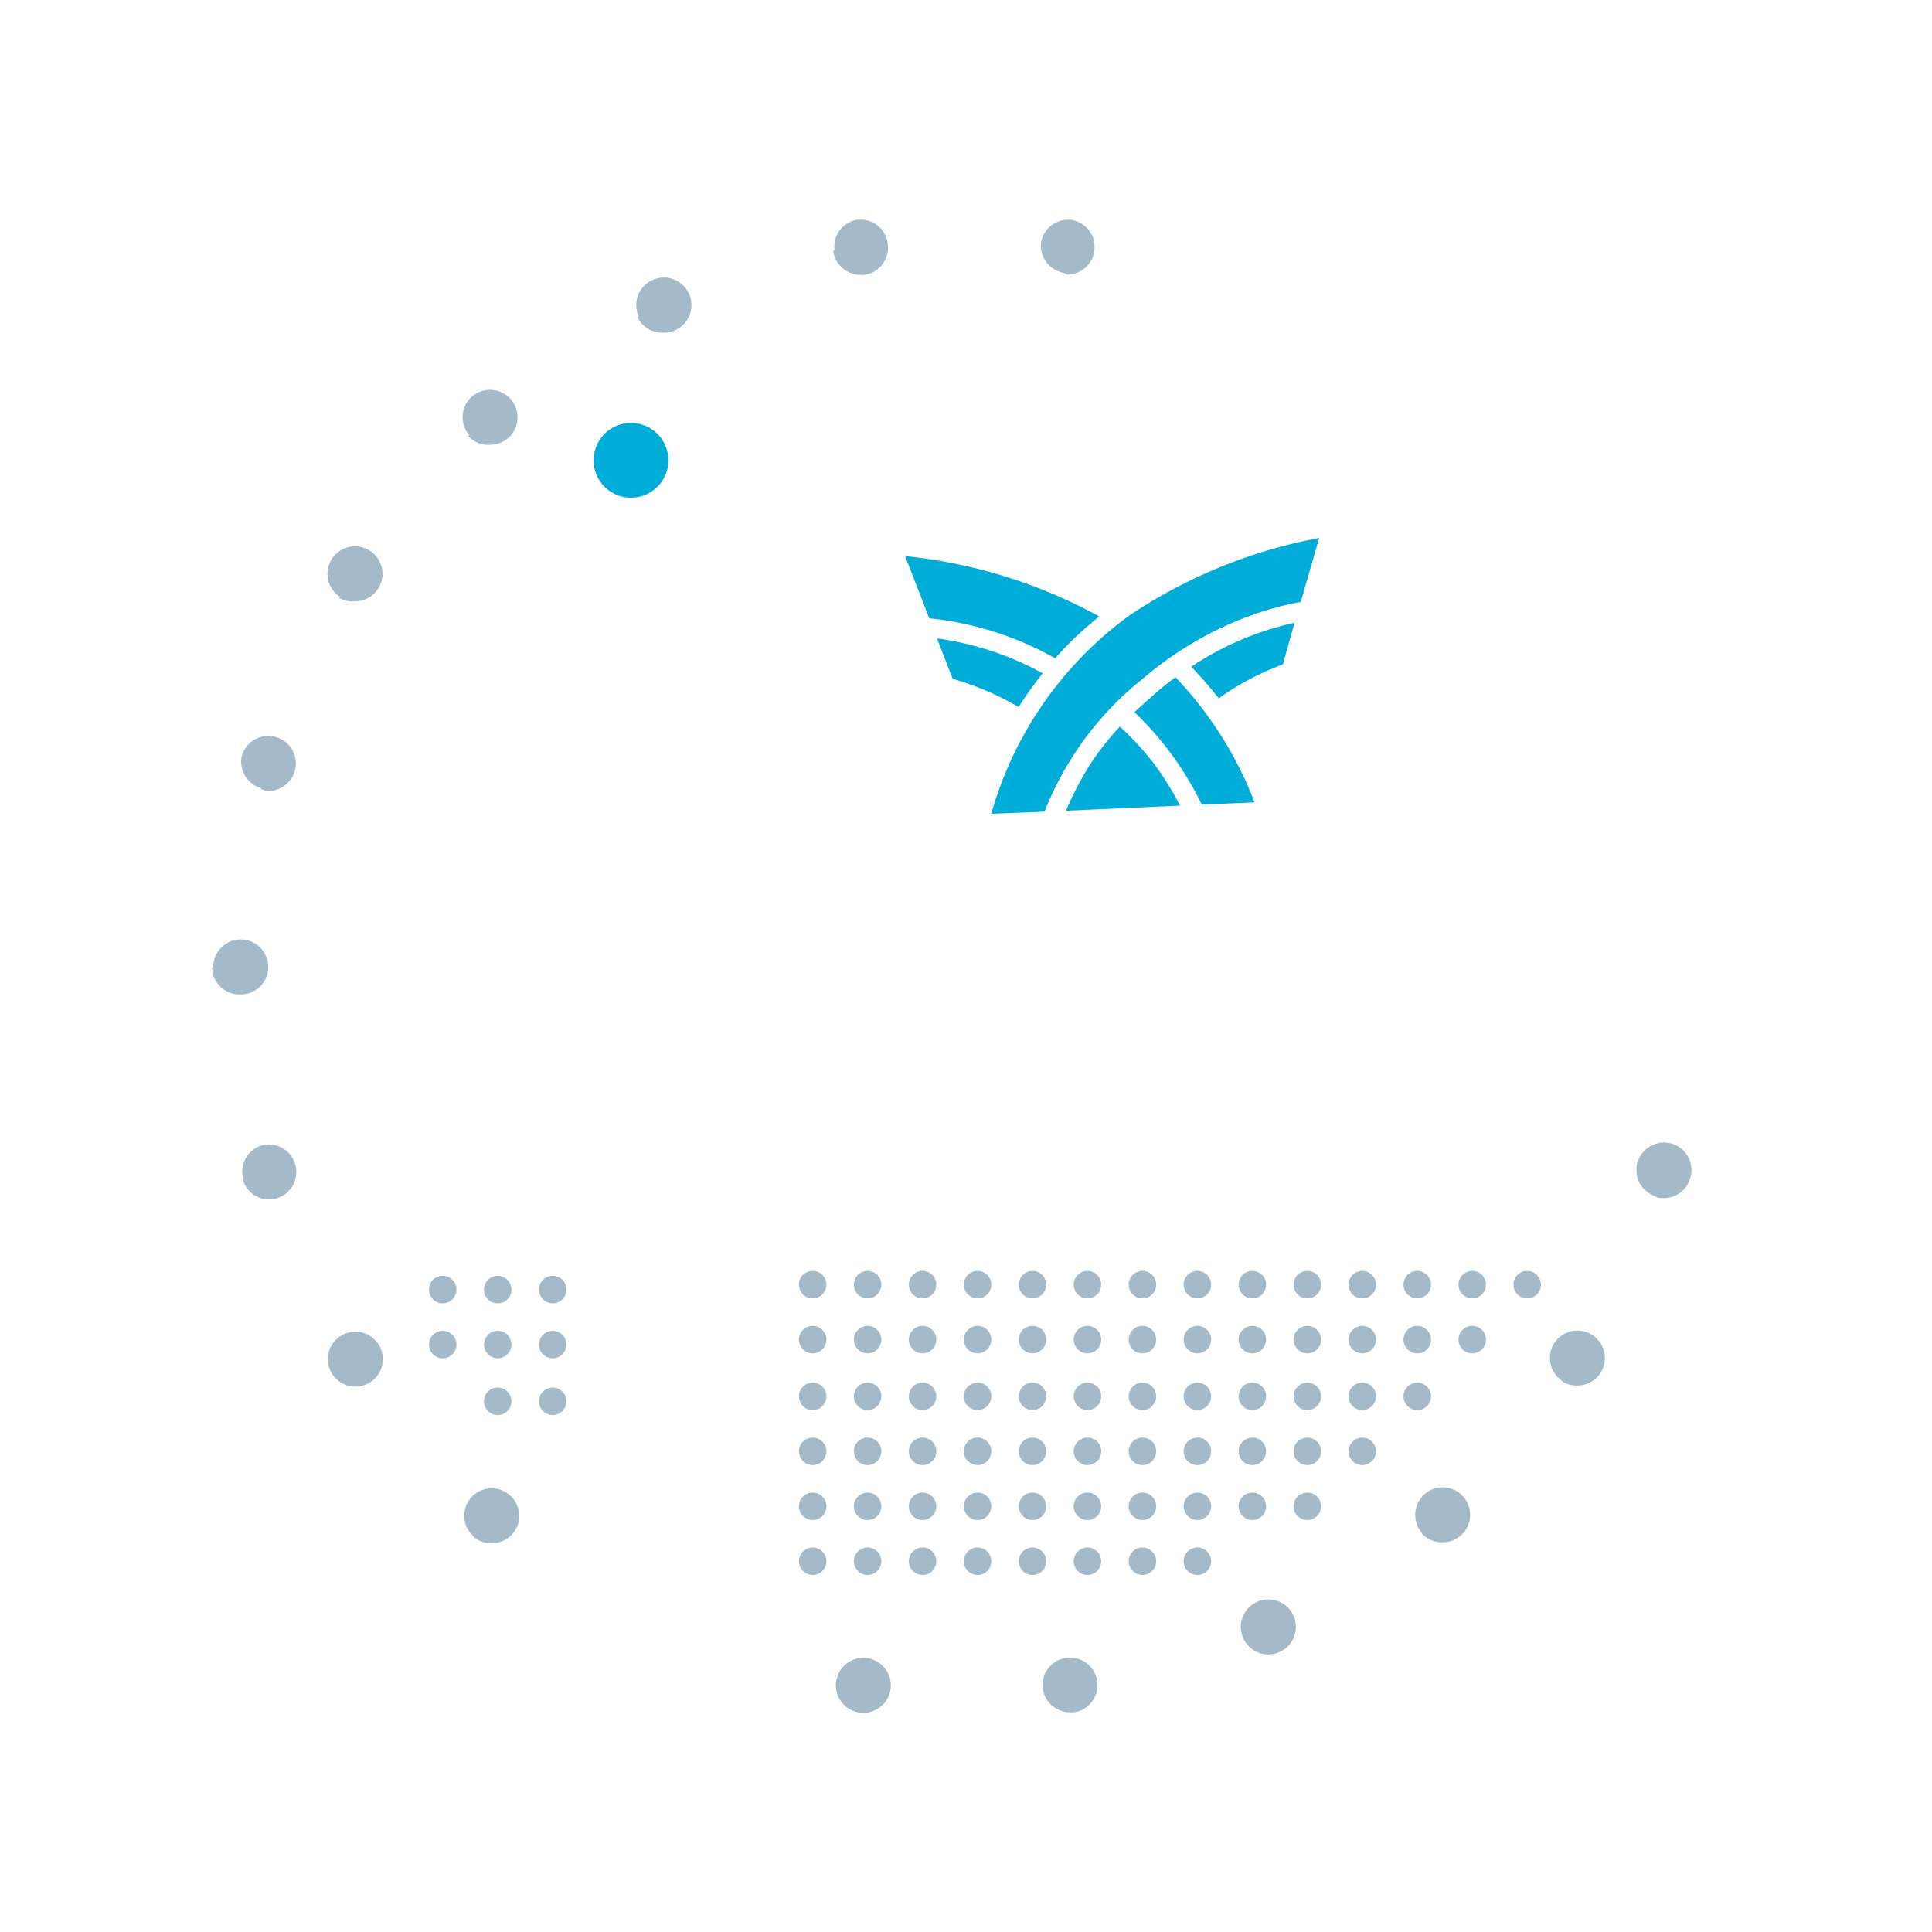 <svg xmlns="http://www.w3.org/2000/svg" viewBox="0 0 140.6 140.6" class="" id="experience" style=""><defs><style>#experience .cls-1,#experience .cls-4{fill:#fff;}#experience .cls-2{fill:#a5bac9;}#experience .cls-3,#experience .cls-6{fill:none;}#experience .cls-3{stroke:#d1dbe3;stroke-width:3px;}#experience .cls-3,#experience .cls-4,#experience .cls-6{stroke-miterlimit:10;}.cls-4,#experience .cls-6{stroke:#00acd8;stroke-width:4px;}#experience .cls-5{fill:#00acd8;}</style></defs><title>Home_Experience</title><g id="Layer_2_experience" data-name="Layer 2"><g id="_2_experience" data-name="2"><path class="cls-1 LaakzjVX_0" d="M0,70.3A70.3,70.3 0,1,1 140.6,70.3A70.3,70.3 0,1,1 0,70.3"></path><path class="cls-1 LaakzjVX_1" d="M0,70.3A70.3,70.3 0,1,1 140.6,70.3A70.3,70.3 0,1,1 0,70.3"></path><path class="cls-2 LaakzjVX_2" d="M62.55,124.63a2,2,0,0,1-1.7-2.26h0a2,2,0,0,1,2.26-1.7h0a2,2,0,0,1,1.7,2.26h0a2,2,0,0,1-2,1.72h0Zm13.34-1.72a2,2,0,0,1,1.7-2.26h0a2,2,0,0,1,2.26,1.7h0a2,2,0,0,1-1.69,2.26h0l-.29,0h0A2,2,0,0,1,75.89,122.91Zm14.59-3.69a2,2,0,0,1,1-2.65h0a2,2,0,0,1,2.65,1h0a2,2,0,0,1-1,2.65h0a2.12,2.12,0,0,1-.84.18h0A2,2,0,0,1,90.48,119.22Zm-56-7.4a2,2,0,0,1-.21-2.82h0a2,2,0,0,1,2.82-.2h0a2,2,0,0,1,.21,2.82h0a2,2,0,0,1-1.52.69h0A2,2,0,0,1,34.43,111.82Zm69-.27a2,2,0,0,1,.2-2.82h0a2,2,0,0,1,2.82.2h0a2,2,0,0,1-.2,2.82h0a2,2,0,0,1-1.31.49h0A2,2,0,0,1,103.43,111.55ZM24.18,100h0a2,2,0,0,1,.6-2.77h0a2,2,0,0,1,2.76.59h0a2,2,0,0,1-.59,2.77h0a2.06,2.06,0,0,1-1.09.32h0A2,2,0,0,1,24.18,100Zm89.53.51a2,2,0,0,1-.6-2.76h0a2,2,0,0,1,2.76-.6h0a2,2,0,0,1,.61,2.76h0a2,2,0,0,1-1.69.92h0A2,2,0,0,1,113.71,100.55Zm-96-14.69h0A2,2,0,0,1,19,83.37h0a2,2,0,0,1,2.48,1.35h0a2,2,0,0,1-1.35,2.49h0a2.24,2.24,0,0,1-.57.08h0A2,2,0,0,1,17.67,85.86Zm102.81,1.25a2,2,0,0,1-1.35-2.48h0a2,2,0,0,1,2.49-1.36h0A2,2,0,0,1,123,85.75h0A2,2,0,0,1,121,87.19h0A2.23,2.23,0,0,1,120.48,87.11Zm-105-16.7a2,2,0,0,1,2-2h0a2,2,0,0,1,2,2h0a2,2,0,0,1-2,2h0A2,2,0,0,1,15.43,70.41Zm3.53-13A2,2,0,0,1,17.6,55h0a2,2,0,0,1,2.48-1.36h0a2,2,0,0,1,1.37,2.48h0a2,2,0,0,1-1.92,1.44h0A1.85,1.85,0,0,1,19,57.43Zm5.71-13.92a2,2,0,0,1-.61-2.77h0a2,2,0,0,1,2.77-.6h0a2,2,0,0,1,.6,2.76h0a2,2,0,0,1-1.69.92h0A2,2,0,0,1,24.67,43.51Zm9.4-11.77a2,2,0,0,1,.19-2.82h0a2,2,0,0,1,2.82.2h0a2,2,0,0,1-.19,2.82h0a2,2,0,0,1-1.31.49h0A2,2,0,0,1,34.07,31.74Zm12.32-8.65a2,2,0,0,1,1-2.65h0a2,2,0,0,1,2.66,1h0a2,2,0,0,1-1,2.65h0a1.8,1.8,0,0,1-.84.18h0A2,2,0,0,1,46.39,23.09Zm14.25-4.82A2,2,0,0,1,62.33,16h0a2,2,0,0,1,2.27,1.7h0A2,2,0,0,1,62.91,20h0a1.46,1.46,0,0,1-.29,0h0A2,2,0,0,1,60.64,18.27Zm16.74,1.65a2,2,0,0,1-1.7-2.26h0A2,2,0,0,1,77.94,16h0a2,2,0,0,1,1.7,2.26h0a2,2,0,0,1-2,1.72h0Z"></path><path class="cls-3 LaakzjVX_3" d="M49.04,76.2L49.04,36.22"></path><path class="cls-2 LaakzjVX_4" d="M110.14,93.49A1,1 0,1,1 112.14,93.49A1,1 0,1,1 110.14,93.49"></path><path class="cls-2 LaakzjVX_5" d="M106.14,93.49A1,1 0,1,1 108.14,93.49A1,1 0,1,1 106.14,93.49"></path><path class="cls-2 LaakzjVX_6" d="M106.14,97.49A1,1 0,1,1 108.14,97.49A1,1 0,1,1 106.14,97.49"></path><path class="cls-2 LaakzjVX_7" d="M102.14,93.49A1,1 0,1,1 104.14,93.49A1,1 0,1,1 102.14,93.49"></path><path class="cls-2 LaakzjVX_8" d="M98.14,93.49A1,1 0,1,1 100.14,93.49A1,1 0,1,1 98.14,93.49"></path><path class="cls-2 LaakzjVX_9" d="M102.14,97.49A1,1 0,1,1 104.14,97.49A1,1 0,1,1 102.14,97.49"></path><path class="cls-2 LaakzjVX_10" d="M98.14,97.49A1,1 0,1,1 100.14,97.49A1,1 0,1,1 98.14,97.49"></path><path class="cls-2 LaakzjVX_11" d="M102.14,101.62A1,1 0,1,1 104.14,101.62A1,1 0,1,1 102.14,101.62"></path><path class="cls-2 LaakzjVX_12" d="M98.14,101.62A1,1 0,1,1 100.14,101.62A1,1 0,1,1 98.14,101.62"></path><path class="cls-2 LaakzjVX_13" d="M98.14,105.62A1,1 0,1,1 100.14,105.62A1,1 0,1,1 98.14,105.62"></path><path class="cls-2 LaakzjVX_14" d="M94.14,93.49A1,1 0,1,1 96.14,93.49A1,1 0,1,1 94.14,93.49"></path><path class="cls-2 LaakzjVX_15" d="M90.14,93.49A1,1 0,1,1 92.14,93.49A1,1 0,1,1 90.14,93.49"></path><path class="cls-2 LaakzjVX_16" d="M94.14,97.49A1,1 0,1,1 96.14,97.49A1,1 0,1,1 94.14,97.49"></path><path class="cls-2 LaakzjVX_17" d="M90.14,97.49A1,1 0,1,1 92.14,97.49A1,1 0,1,1 90.14,97.49"></path><path class="cls-2 LaakzjVX_18" d="M86.14,93.49A1,1 0,1,1 88.14,93.49A1,1 0,1,1 86.14,93.49"></path><path class="cls-2 LaakzjVX_19" d="M82.14,93.49A1,1 0,1,1 84.14,93.49A1,1 0,1,1 82.14,93.49"></path><path class="cls-2 LaakzjVX_20" d="M86.14,97.49A1,1 0,1,1 88.14,97.49A1,1 0,1,1 86.14,97.49"></path><path class="cls-2 LaakzjVX_21" d="M82.14,97.49A1,1 0,1,1 84.14,97.49A1,1 0,1,1 82.14,97.49"></path><path class="cls-2 LaakzjVX_22" d="M94.14,101.62A1,1 0,1,1 96.14,101.62A1,1 0,1,1 94.14,101.62"></path><path class="cls-2 LaakzjVX_23" d="M94.14,105.62A1,1 0,1,1 96.14,105.62A1,1 0,1,1 94.14,105.62"></path><path class="cls-2 LaakzjVX_24" d="M90.14,101.62A1,1 0,1,1 92.14,101.62A1,1 0,1,1 90.14,101.62"></path><path class="cls-2 LaakzjVX_25" d="M90.14,105.62A1,1 0,1,1 92.14,105.62A1,1 0,1,1 90.14,105.62"></path><path class="cls-2 LaakzjVX_26" d="M94.14,109.62A1,1 0,1,1 96.14,109.62A1,1 0,1,1 94.14,109.62"></path><path class="cls-2 LaakzjVX_27" d="M90.14,109.62A1,1 0,1,1 92.14,109.62A1,1 0,1,1 90.14,109.62"></path><path class="cls-2 LaakzjVX_28" d="M86.14,101.62A1,1 0,1,1 88.14,101.62A1,1 0,1,1 86.14,101.62"></path><path class="cls-2 LaakzjVX_29" d="M86.14,105.62A1,1 0,1,1 88.14,105.62A1,1 0,1,1 86.14,105.62"></path><path class="cls-2 LaakzjVX_30" d="M82.14,101.62A1,1 0,1,1 84.14,101.62A1,1 0,1,1 82.14,101.62"></path><path class="cls-2 LaakzjVX_31" d="M82.14,105.62A1,1 0,1,1 84.14,105.62A1,1 0,1,1 82.14,105.62"></path><path class="cls-2 LaakzjVX_32" d="M86.14,109.62A1,1 0,1,1 88.14,109.62A1,1 0,1,1 86.14,109.62"></path><path class="cls-2 LaakzjVX_33" d="M82.14,109.62A1,1 0,1,1 84.14,109.62A1,1 0,1,1 82.14,109.62"></path><path class="cls-2 LaakzjVX_34" d="M86.14,113.62A1,1 0,1,1 88.14,113.62A1,1 0,1,1 86.14,113.62"></path><path class="cls-2 LaakzjVX_35" d="M82.14,113.62A1,1 0,1,1 84.14,113.62A1,1 0,1,1 82.14,113.62"></path><path class="cls-2 LaakzjVX_36" d="M78.14,93.49A1,1 0,1,1 80.14,93.49A1,1 0,1,1 78.14,93.49"></path><path class="cls-2 LaakzjVX_37" d="M74.14,93.49A1,1 0,1,1 76.14,93.49A1,1 0,1,1 74.14,93.49"></path><path class="cls-2 LaakzjVX_38" d="M78.14,97.49A1,1 0,1,1 80.14,97.49A1,1 0,1,1 78.14,97.49"></path><path class="cls-2 LaakzjVX_39" d="M74.14,97.49A1,1 0,1,1 76.14,97.49A1,1 0,1,1 74.14,97.49"></path><path class="cls-2 LaakzjVX_40" d="M70.14,93.49A1,1 0,1,1 72.14,93.49A1,1 0,1,1 70.14,93.49"></path><path class="cls-2 LaakzjVX_41" d="M66.14,93.49A1,1 0,1,1 68.14,93.49A1,1 0,1,1 66.14,93.49"></path><path class="cls-2 LaakzjVX_42" d="M70.14,97.49A1,1 0,1,1 72.14,97.49A1,1 0,1,1 70.14,97.49"></path><path class="cls-2 LaakzjVX_43" d="M66.14,97.49A1,1 0,1,1 68.14,97.49A1,1 0,1,1 66.14,97.49"></path><path class="cls-2 LaakzjVX_44" d="M78.14,101.62A1,1 0,1,1 80.14,101.62A1,1 0,1,1 78.14,101.62"></path><path class="cls-2 LaakzjVX_45" d="M78.14,105.62A1,1 0,1,1 80.14,105.62A1,1 0,1,1 78.14,105.62"></path><path class="cls-2 LaakzjVX_46" d="M74.14,101.62A1,1 0,1,1 76.14,101.62A1,1 0,1,1 74.14,101.62"></path><path class="cls-2 LaakzjVX_47" d="M74.14,105.62A1,1 0,1,1 76.14,105.62A1,1 0,1,1 74.14,105.62"></path><path class="cls-2 LaakzjVX_48" d="M78.14,109.62A1,1 0,1,1 80.14,109.62A1,1 0,1,1 78.14,109.62"></path><path class="cls-2 LaakzjVX_49" d="M74.14,109.62A1,1 0,1,1 76.14,109.62A1,1 0,1,1 74.14,109.62"></path><path class="cls-2 LaakzjVX_50" d="M78.14,113.62A1,1 0,1,1 80.14,113.62A1,1 0,1,1 78.14,113.62"></path><path class="cls-2 LaakzjVX_51" d="M74.14,113.62A1,1 0,1,1 76.14,113.62A1,1 0,1,1 74.14,113.62"></path><path class="cls-2 LaakzjVX_52" d="M70.14,101.62A1,1 0,1,1 72.14,101.62A1,1 0,1,1 70.14,101.62"></path><path class="cls-2 LaakzjVX_53" d="M70.14,105.62A1,1 0,1,1 72.14,105.62A1,1 0,1,1 70.14,105.62"></path><path class="cls-2 LaakzjVX_54" d="M66.14,101.62A1,1 0,1,1 68.14,101.62A1,1 0,1,1 66.14,101.62"></path><path class="cls-2 LaakzjVX_55" d="M66.14,105.62A1,1 0,1,1 68.14,105.62A1,1 0,1,1 66.14,105.62"></path><path class="cls-2 LaakzjVX_56" d="M70.14,109.62A1,1 0,1,1 72.14,109.62A1,1 0,1,1 70.14,109.62"></path><path class="cls-2 LaakzjVX_57" d="M66.14,109.62A1,1 0,1,1 68.14,109.62A1,1 0,1,1 66.14,109.62"></path><path class="cls-2 LaakzjVX_58" d="M70.14,113.62A1,1 0,1,1 72.14,113.62A1,1 0,1,1 70.14,113.62"></path><path class="cls-2 LaakzjVX_59" d="M66.14,113.62A1,1 0,1,1 68.14,113.62A1,1 0,1,1 66.14,113.62"></path><path class="cls-2 LaakzjVX_60" d="M62.14,93.49A1,1 0,1,1 64.14,93.49A1,1 0,1,1 62.14,93.49"></path><path class="cls-2 LaakzjVX_61" d="M58.14,93.49A1,1 0,1,1 60.14,93.49A1,1 0,1,1 58.14,93.49"></path><path class="cls-2 LaakzjVX_62" d="M62.14,97.49A1,1 0,1,1 64.14,97.49A1,1 0,1,1 62.14,97.49"></path><path class="cls-2 LaakzjVX_63" d="M58.14,97.49A1,1 0,1,1 60.14,97.49A1,1 0,1,1 58.14,97.49"></path><path class="cls-2 LaakzjVX_64" d="M62.14,101.62A1,1 0,1,1 64.14,101.62A1,1 0,1,1 62.14,101.62"></path><path class="cls-2 LaakzjVX_65" d="M62.14,105.62A1,1 0,1,1 64.14,105.62A1,1 0,1,1 62.14,105.62"></path><path class="cls-2 LaakzjVX_66" d="M58.14,101.62A1,1 0,1,1 60.14,101.62A1,1 0,1,1 58.14,101.62"></path><path class="cls-2 LaakzjVX_67" d="M58.14,105.62A1,1 0,1,1 60.14,105.62A1,1 0,1,1 58.14,105.62"></path><path class="cls-2 LaakzjVX_68" d="M62.14,109.62A1,1 0,1,1 64.14,109.62A1,1 0,1,1 62.14,109.62"></path><path class="cls-2 LaakzjVX_69" d="M58.14,109.62A1,1 0,1,1 60.14,109.62A1,1 0,1,1 58.14,109.62"></path><path class="cls-2 LaakzjVX_70" d="M62.14,113.62A1,1 0,1,1 64.14,113.62A1,1 0,1,1 62.14,113.62"></path><path class="cls-2 LaakzjVX_71" d="M58.14,113.62A1,1 0,1,1 60.14,113.62A1,1 0,1,1 58.14,113.62"></path><path class="cls-2 LaakzjVX_72" d="M35.22,93.85A1,1 0,1,1 37.22,93.85A1,1 0,1,1 35.22,93.85"></path><path class="cls-2 LaakzjVX_73" d="M35.22,97.85A1,1 0,1,1 37.22,97.85A1,1 0,1,1 35.22,97.85"></path><path class="cls-2 LaakzjVX_74" d="M35.22,101.98A1,1 0,1,1 37.22,101.98A1,1 0,1,1 35.22,101.98"></path><path class="cls-2 LaakzjVX_75" d="M31.22,93.85A1,1 0,1,1 33.22,93.85A1,1 0,1,1 31.22,93.85"></path><path class="cls-2 LaakzjVX_76" d="M31.22,97.85A1,1 0,1,1 33.22,97.85A1,1 0,1,1 31.22,97.85"></path><path class="cls-2 LaakzjVX_77" d="M39.22,93.85A1,1 0,1,1 41.22,93.85A1,1 0,1,1 39.22,93.85"></path><path class="cls-2 LaakzjVX_78" d="M39.22,97.85A1,1 0,1,1 41.22,97.85A1,1 0,1,1 39.22,97.85"></path><path class="cls-2 LaakzjVX_79" d="M39.22,101.98A1,1 0,1,1 41.22,101.98A1,1 0,1,1 39.22,101.98"></path><path class="cls-4 LaakzjVX_80" d="M45.61,32.67L45.61,119.73"></path><path class="cls-5 LaakzjVX_81" d="M85.54,49.29c-.46.34-.93.71-1.4,1.11s-1.1,1-1.59,1.43c.21.19.41.39.6.58a23.42,23.42,0,0,1,4.31,6.15l3.84-.17a27.42,27.42,0,0,0-5.73-9.08Z"></path><path class="cls-5 LaakzjVX_82" d="M81.5,52.88a20.94,20.94,0,0,1,2,2.1l.38.46a23,23,0,0,1,2,3.19L77.58,59a23,23,0,0,1,1.74-3.35l.33-.49A20,20,0,0,1,81.5,52.88Z"></path><path class="cls-5 LaakzjVX_83" d="M65.87,40.47,67.63,45a21.13,21.13,0,0,1,2.36.36,23.29,23.29,0,0,1,6.8,2.55l.69-.76A28.38,28.38,0,0,1,80,44.86,37.24,37.24,0,0,0,65.87,40.47Z"></path><path class="cls-5 LaakzjVX_84" d="M68.19,46.46l1.14,2.94a21.06,21.06,0,0,1,4.8,2.05A28.9,28.9,0,0,1,75.88,49,22,22,0,0,0,68.19,46.46Z"></path><path class="cls-5 LaakzjVX_85" d="M96,39.15a37.14,37.14,0,0,0-13.77,5.61A26.91,26.91,0,0,0,72.14,59.22s2.58-.09,3.88-.16a23.19,23.19,0,0,1,7.2-9.71,25.49,25.49,0,0,1,4.45-3.05,24.21,24.21,0,0,1,4.47-1.88,19.17,19.17,0,0,1,2.52-.61Z"></path><path class="cls-5 LaakzjVX_86" d="M94.21,45.32a22.12,22.12,0,0,0-7.52,3.2,29,29,0,0,1,2,2.3,20.08,20.08,0,0,1,4.67-2.47Z"></path><path class="cls-5 LaakzjVX_87" d="M43.2,33.5A2.72,2.72 0,1,1 48.64,33.5A2.72,2.72 0,1,1 43.2,33.5"></path><path class="cls-3 LaakzjVX_88" d="M50.86,121V81.45s26.92-11.59,66-3.84"></path><path class="cls-6 LaakzjVX_89" d="M115.42,70.6c-41.92-6.3-69.81,7-69.81,7V36.79s31-19.16,69.81-7.44Z"></path></g></g><style data-made-with="vivus-instant">.LaakzjVX_0{stroke-dasharray:442 444;stroke-dashoffset:443;}.start .LaakzjVX_0{animation:LaakzjVX_draw 800ms linear 0ms forwards;}.LaakzjVX_1{stroke-dasharray:442 444;stroke-dashoffset:443;}.start .LaakzjVX_1{animation:LaakzjVX_draw 800ms linear 4ms forwards;}.LaakzjVX_2{stroke-dasharray:202 204;stroke-dashoffset:203;}.start .LaakzjVX_2{animation:LaakzjVX_draw 800ms linear 8ms forwards;}.LaakzjVX_3{stroke-dasharray:40 42;stroke-dashoffset:41;}.start .LaakzjVX_3{animation:LaakzjVX_draw 800ms linear 13ms forwards;}.LaakzjVX_4{stroke-dasharray:7 9;stroke-dashoffset:8;}.start .LaakzjVX_4{animation:LaakzjVX_draw 800ms linear 17ms forwards;}.LaakzjVX_5{stroke-dasharray:7 9;stroke-dashoffset:8;}.start .LaakzjVX_5{animation:LaakzjVX_draw 800ms linear 22ms forwards;}.LaakzjVX_6{stroke-dasharray:7 9;stroke-dashoffset:8;}.start .LaakzjVX_6{animation:LaakzjVX_draw 800ms linear 26ms forwards;}.LaakzjVX_7{stroke-dasharray:7 9;stroke-dashoffset:8;}.start .LaakzjVX_7{animation:LaakzjVX_draw 800ms linear 31ms forwards;}.LaakzjVX_8{stroke-dasharray:7 9;stroke-dashoffset:8;}.start .LaakzjVX_8{animation:LaakzjVX_draw 800ms linear 35ms forwards;}.LaakzjVX_9{stroke-dasharray:7 9;stroke-dashoffset:8;}.start .LaakzjVX_9{animation:LaakzjVX_draw 800ms linear 40ms forwards;}.LaakzjVX_10{stroke-dasharray:7 9;stroke-dashoffset:8;}.start .LaakzjVX_10{animation:LaakzjVX_draw 800ms linear 44ms forwards;}.LaakzjVX_11{stroke-dasharray:7 9;stroke-dashoffset:8;}.start .LaakzjVX_11{animation:LaakzjVX_draw 800ms linear 49ms forwards;}.LaakzjVX_12{stroke-dasharray:7 9;stroke-dashoffset:8;}.start .LaakzjVX_12{animation:LaakzjVX_draw 800ms linear 53ms forwards;}.LaakzjVX_13{stroke-dasharray:7 9;stroke-dashoffset:8;}.start .LaakzjVX_13{animation:LaakzjVX_draw 800ms linear 58ms forwards;}.LaakzjVX_14{stroke-dasharray:7 9;stroke-dashoffset:8;}.start .LaakzjVX_14{animation:LaakzjVX_draw 800ms linear 62ms forwards;}.LaakzjVX_15{stroke-dasharray:7 9;stroke-dashoffset:8;}.start .LaakzjVX_15{animation:LaakzjVX_draw 800ms linear 67ms forwards;}.LaakzjVX_16{stroke-dasharray:7 9;stroke-dashoffset:8;}.start .LaakzjVX_16{animation:LaakzjVX_draw 800ms linear 71ms forwards;}.LaakzjVX_17{stroke-dasharray:7 9;stroke-dashoffset:8;}.start .LaakzjVX_17{animation:LaakzjVX_draw 800ms linear 76ms forwards;}.LaakzjVX_18{stroke-dasharray:7 9;stroke-dashoffset:8;}.start .LaakzjVX_18{animation:LaakzjVX_draw 800ms linear 80ms forwards;}.LaakzjVX_19{stroke-dasharray:7 9;stroke-dashoffset:8;}.start .LaakzjVX_19{animation:LaakzjVX_draw 800ms linear 85ms forwards;}.LaakzjVX_20{stroke-dasharray:7 9;stroke-dashoffset:8;}.start .LaakzjVX_20{animation:LaakzjVX_draw 800ms linear 89ms forwards;}.LaakzjVX_21{stroke-dasharray:7 9;stroke-dashoffset:8;}.start .LaakzjVX_21{animation:LaakzjVX_draw 800ms linear 94ms forwards;}.LaakzjVX_22{stroke-dasharray:7 9;stroke-dashoffset:8;}.start .LaakzjVX_22{animation:LaakzjVX_draw 800ms linear 98ms forwards;}.LaakzjVX_23{stroke-dasharray:7 9;stroke-dashoffset:8;}.start .LaakzjVX_23{animation:LaakzjVX_draw 800ms linear 103ms forwards;}.LaakzjVX_24{stroke-dasharray:7 9;stroke-dashoffset:8;}.start .LaakzjVX_24{animation:LaakzjVX_draw 800ms linear 107ms forwards;}.LaakzjVX_25{stroke-dasharray:7 9;stroke-dashoffset:8;}.start .LaakzjVX_25{animation:LaakzjVX_draw 800ms linear 112ms forwards;}.LaakzjVX_26{stroke-dasharray:7 9;stroke-dashoffset:8;}.start .LaakzjVX_26{animation:LaakzjVX_draw 800ms linear 116ms forwards;}.LaakzjVX_27{stroke-dasharray:7 9;stroke-dashoffset:8;}.start .LaakzjVX_27{animation:LaakzjVX_draw 800ms linear 121ms forwards;}.LaakzjVX_28{stroke-dasharray:7 9;stroke-dashoffset:8;}.start .LaakzjVX_28{animation:LaakzjVX_draw 800ms linear 125ms forwards;}.LaakzjVX_29{stroke-dasharray:7 9;stroke-dashoffset:8;}.start .LaakzjVX_29{animation:LaakzjVX_draw 800ms linear 130ms forwards;}.LaakzjVX_30{stroke-dasharray:7 9;stroke-dashoffset:8;}.start .LaakzjVX_30{animation:LaakzjVX_draw 800ms linear 134ms forwards;}.LaakzjVX_31{stroke-dasharray:7 9;stroke-dashoffset:8;}.start .LaakzjVX_31{animation:LaakzjVX_draw 800ms linear 139ms forwards;}.LaakzjVX_32{stroke-dasharray:7 9;stroke-dashoffset:8;}.start .LaakzjVX_32{animation:LaakzjVX_draw 800ms linear 143ms forwards;}.LaakzjVX_33{stroke-dasharray:7 9;stroke-dashoffset:8;}.start .LaakzjVX_33{animation:LaakzjVX_draw 800ms linear 148ms forwards;}.LaakzjVX_34{stroke-dasharray:7 9;stroke-dashoffset:8;}.start .LaakzjVX_34{animation:LaakzjVX_draw 800ms linear 152ms forwards;}.LaakzjVX_35{stroke-dasharray:7 9;stroke-dashoffset:8;}.start .LaakzjVX_35{animation:LaakzjVX_draw 800ms linear 157ms forwards;}.LaakzjVX_36{stroke-dasharray:7 9;stroke-dashoffset:8;}.start .LaakzjVX_36{animation:LaakzjVX_draw 800ms linear 161ms forwards;}.LaakzjVX_37{stroke-dasharray:7 9;stroke-dashoffset:8;}.start .LaakzjVX_37{animation:LaakzjVX_draw 800ms linear 166ms forwards;}.LaakzjVX_38{stroke-dasharray:7 9;stroke-dashoffset:8;}.start .LaakzjVX_38{animation:LaakzjVX_draw 800ms linear 170ms forwards;}.LaakzjVX_39{stroke-dasharray:7 9;stroke-dashoffset:8;}.start .LaakzjVX_39{animation:LaakzjVX_draw 800ms linear 175ms forwards;}.LaakzjVX_40{stroke-dasharray:7 9;stroke-dashoffset:8;}.start .LaakzjVX_40{animation:LaakzjVX_draw 800ms linear 179ms forwards;}.LaakzjVX_41{stroke-dasharray:7 9;stroke-dashoffset:8;}.start .LaakzjVX_41{animation:LaakzjVX_draw 800ms linear 184ms forwards;}.LaakzjVX_42{stroke-dasharray:7 9;stroke-dashoffset:8;}.start .LaakzjVX_42{animation:LaakzjVX_draw 800ms linear 188ms forwards;}.LaakzjVX_43{stroke-dasharray:7 9;stroke-dashoffset:8;}.start .LaakzjVX_43{animation:LaakzjVX_draw 800ms linear 193ms forwards;}.LaakzjVX_44{stroke-dasharray:7 9;stroke-dashoffset:8;}.start .LaakzjVX_44{animation:LaakzjVX_draw 800ms linear 197ms forwards;}.LaakzjVX_45{stroke-dasharray:7 9;stroke-dashoffset:8;}.start .LaakzjVX_45{animation:LaakzjVX_draw 800ms linear 202ms forwards;}.LaakzjVX_46{stroke-dasharray:7 9;stroke-dashoffset:8;}.start .LaakzjVX_46{animation:LaakzjVX_draw 800ms linear 206ms forwards;}.LaakzjVX_47{stroke-dasharray:7 9;stroke-dashoffset:8;}.start .LaakzjVX_47{animation:LaakzjVX_draw 800ms linear 211ms forwards;}.LaakzjVX_48{stroke-dasharray:7 9;stroke-dashoffset:8;}.start .LaakzjVX_48{animation:LaakzjVX_draw 800ms linear 215ms forwards;}.LaakzjVX_49{stroke-dasharray:7 9;stroke-dashoffset:8;}.start .LaakzjVX_49{animation:LaakzjVX_draw 800ms linear 220ms forwards;}.LaakzjVX_50{stroke-dasharray:7 9;stroke-dashoffset:8;}.start .LaakzjVX_50{animation:LaakzjVX_draw 800ms linear 224ms forwards;}.LaakzjVX_51{stroke-dasharray:7 9;stroke-dashoffset:8;}.start .LaakzjVX_51{animation:LaakzjVX_draw 800ms linear 229ms forwards;}.LaakzjVX_52{stroke-dasharray:7 9;stroke-dashoffset:8;}.start .LaakzjVX_52{animation:LaakzjVX_draw 800ms linear 233ms forwards;}.LaakzjVX_53{stroke-dasharray:7 9;stroke-dashoffset:8;}.start .LaakzjVX_53{animation:LaakzjVX_draw 800ms linear 238ms forwards;}.LaakzjVX_54{stroke-dasharray:7 9;stroke-dashoffset:8;}.start .LaakzjVX_54{animation:LaakzjVX_draw 800ms linear 242ms forwards;}.LaakzjVX_55{stroke-dasharray:7 9;stroke-dashoffset:8;}.start .LaakzjVX_55{animation:LaakzjVX_draw 800ms linear 247ms forwards;}.LaakzjVX_56{stroke-dasharray:7 9;stroke-dashoffset:8;}.start .LaakzjVX_56{animation:LaakzjVX_draw 800ms linear 251ms forwards;}.LaakzjVX_57{stroke-dasharray:7 9;stroke-dashoffset:8;}.start .LaakzjVX_57{animation:LaakzjVX_draw 800ms linear 256ms forwards;}.LaakzjVX_58{stroke-dasharray:7 9;stroke-dashoffset:8;}.start .LaakzjVX_58{animation:LaakzjVX_draw 800ms linear 260ms forwards;}.LaakzjVX_59{stroke-dasharray:7 9;stroke-dashoffset:8;}.start .LaakzjVX_59{animation:LaakzjVX_draw 800ms linear 265ms forwards;}.LaakzjVX_60{stroke-dasharray:7 9;stroke-dashoffset:8;}.start .LaakzjVX_60{animation:LaakzjVX_draw 800ms linear 269ms forwards;}.LaakzjVX_61{stroke-dasharray:7 9;stroke-dashoffset:8;}.start .LaakzjVX_61{animation:LaakzjVX_draw 800ms linear 274ms forwards;}.LaakzjVX_62{stroke-dasharray:7 9;stroke-dashoffset:8;}.start .LaakzjVX_62{animation:LaakzjVX_draw 800ms linear 278ms forwards;}.LaakzjVX_63{stroke-dasharray:7 9;stroke-dashoffset:8;}.start .LaakzjVX_63{animation:LaakzjVX_draw 800ms linear 283ms forwards;}.LaakzjVX_64{stroke-dasharray:7 9;stroke-dashoffset:8;}.start .LaakzjVX_64{animation:LaakzjVX_draw 800ms linear 287ms forwards;}.LaakzjVX_65{stroke-dasharray:7 9;stroke-dashoffset:8;}.start .LaakzjVX_65{animation:LaakzjVX_draw 800ms linear 292ms forwards;}.LaakzjVX_66{stroke-dasharray:7 9;stroke-dashoffset:8;}.start .LaakzjVX_66{animation:LaakzjVX_draw 800ms linear 296ms forwards;}.LaakzjVX_67{stroke-dasharray:7 9;stroke-dashoffset:8;}.start .LaakzjVX_67{animation:LaakzjVX_draw 800ms linear 301ms forwards;}.LaakzjVX_68{stroke-dasharray:7 9;stroke-dashoffset:8;}.start .LaakzjVX_68{animation:LaakzjVX_draw 800ms linear 305ms forwards;}.LaakzjVX_69{stroke-dasharray:7 9;stroke-dashoffset:8;}.start .LaakzjVX_69{animation:LaakzjVX_draw 800ms linear 310ms forwards;}.LaakzjVX_70{stroke-dasharray:7 9;stroke-dashoffset:8;}.start .LaakzjVX_70{animation:LaakzjVX_draw 800ms linear 314ms forwards;}.LaakzjVX_71{stroke-dasharray:7 9;stroke-dashoffset:8;}.start .LaakzjVX_71{animation:LaakzjVX_draw 800ms linear 319ms forwards;}.LaakzjVX_72{stroke-dasharray:7 9;stroke-dashoffset:8;}.start .LaakzjVX_72{animation:LaakzjVX_draw 800ms linear 323ms forwards;}.LaakzjVX_73{stroke-dasharray:7 9;stroke-dashoffset:8;}.start .LaakzjVX_73{animation:LaakzjVX_draw 800ms linear 328ms forwards;}.LaakzjVX_74{stroke-dasharray:7 9;stroke-dashoffset:8;}.start .LaakzjVX_74{animation:LaakzjVX_draw 800ms linear 332ms forwards;}.LaakzjVX_75{stroke-dasharray:7 9;stroke-dashoffset:8;}.start .LaakzjVX_75{animation:LaakzjVX_draw 800ms linear 337ms forwards;}.LaakzjVX_76{stroke-dasharray:7 9;stroke-dashoffset:8;}.start .LaakzjVX_76{animation:LaakzjVX_draw 800ms linear 341ms forwards;}.LaakzjVX_77{stroke-dasharray:7 9;stroke-dashoffset:8;}.start .LaakzjVX_77{animation:LaakzjVX_draw 800ms linear 346ms forwards;}.LaakzjVX_78{stroke-dasharray:7 9;stroke-dashoffset:8;}.start .LaakzjVX_78{animation:LaakzjVX_draw 800ms linear 350ms forwards;}.LaakzjVX_79{stroke-dasharray:7 9;stroke-dashoffset:8;}.start .LaakzjVX_79{animation:LaakzjVX_draw 800ms linear 355ms forwards;}.LaakzjVX_80{stroke-dasharray:88 90;stroke-dashoffset:89;}.start .LaakzjVX_80{animation:LaakzjVX_draw 800ms linear 359ms forwards;}.LaakzjVX_81{stroke-dasharray:27 29;stroke-dashoffset:28;}.start .LaakzjVX_81{animation:LaakzjVX_draw 800ms linear 364ms forwards;}.LaakzjVX_82{stroke-dasharray:23 25;stroke-dashoffset:24;}.start .LaakzjVX_82{animation:LaakzjVX_draw 800ms linear 368ms forwards;}.LaakzjVX_83{stroke-dasharray:34 36;stroke-dashoffset:35;}.start .LaakzjVX_83{animation:LaakzjVX_draw 800ms linear 373ms forwards;}.LaakzjVX_84{stroke-dasharray:20 22;stroke-dashoffset:21;}.start .LaakzjVX_84{animation:LaakzjVX_draw 800ms linear 377ms forwards;}.LaakzjVX_85{stroke-dasharray:67 69;stroke-dashoffset:68;}.start .LaakzjVX_85{animation:LaakzjVX_draw 800ms linear 382ms forwards;}.LaakzjVX_86{stroke-dasharray:20 22;stroke-dashoffset:21;}.start .LaakzjVX_86{animation:LaakzjVX_draw 800ms linear 386ms forwards;}.LaakzjVX_87{stroke-dasharray:18 20;stroke-dashoffset:19;}.start .LaakzjVX_87{animation:LaakzjVX_draw 800ms linear 391ms forwards;}.LaakzjVX_88{stroke-dasharray:107 109;stroke-dashoffset:108;}.start .LaakzjVX_88{animation:LaakzjVX_draw 800ms linear 395ms forwards;}.LaakzjVX_89{stroke-dasharray:226 228;stroke-dashoffset:227;}.start .LaakzjVX_89{animation:LaakzjVX_draw 800ms linear 400ms forwards;}@keyframes LaakzjVX_draw{100%{stroke-dashoffset:0;}}@keyframes LaakzjVX_fade{0%{stroke-opacity:1;}92.593%{stroke-opacity:1;}100%{stroke-opacity:0;}}</style></svg>